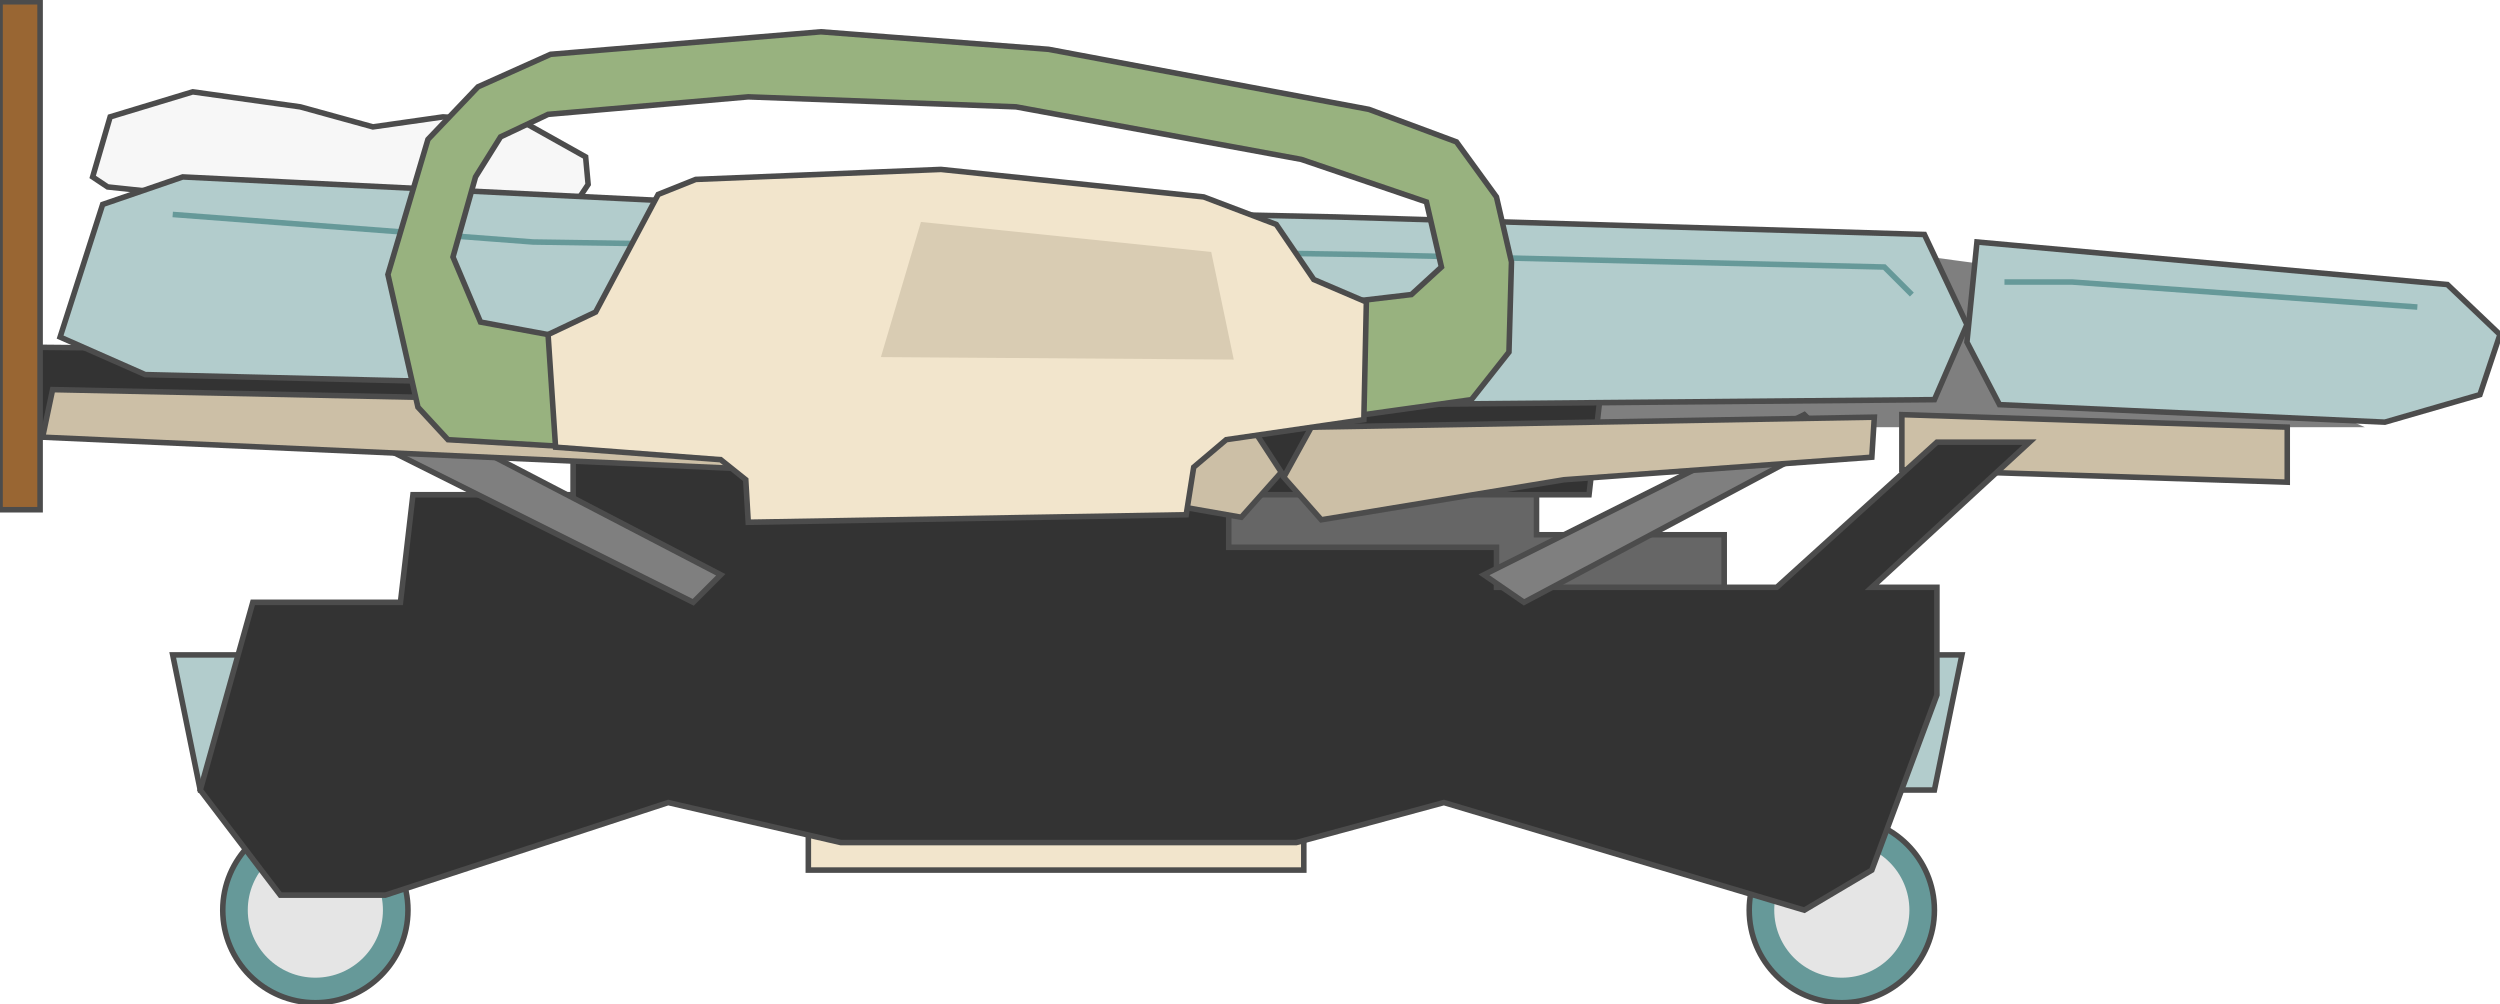 <svg version="1.1" xmlns="http://www.w3.org/2000/svg" xmlns:xlink="http://www.w3.org/1999/xlink" width="112px" height="45px" viewBox="0 0 112.5 45.043" xml:space="preserve" enable-background="new 0 0 112.5 45.043">
<g id="Group_Wheels">
	<circle cx="82.882" cy="40.876" r="4.167" fill="#669999" stroke="#4C4C4C" stroke-width="0.25" />
	<circle cx="14.191" cy="40.876" r="4.167" fill="#669999" stroke="#4C4C4C" stroke-width="0.25" />
	<circle cx="14.191" cy="40.876" r="3.041" fill="#E5E5E5" />
	<circle cx="82.882" cy="40.876" r="3.041" fill="#E5E5E5" />
</g>
<g id="Group_LegRest">
	<path d="M86.035,11.374l4.166,0.563l16.216,7.207H69.144L86.035,11.374z" fill="#7F7F7F" />
	<path d="M89.977,18.13l-1.465-2.815l0.451-4.504l21.17,1.914l2.365,2.252   l-0.901,2.703l-4.278,1.238L89.977,18.13z" fill="#B2CCCC" stroke="#4C4C4C" stroke-width="0.25" />
	<path d="M85.584,18.58l17.342,0.563v2.477l-17.342-0.563V18.58z" fill="#CCBFA6" stroke="#4C4C4C" stroke-width="0.25" />
	<path d="M90.201,12.612h3.041l15.539,1.126" fill="none" stroke="#669999" stroke-width="0.25" />
</g>
<g id="Group_Pillow">
	<path d="M23.538,5.405l2.815,1.576l0.113,1.239l-0.451,0.676l-4.167,1.239   L4.844,8.333l-0.675-0.45L4.957,5.18l3.716-1.126l4.842,0.676l3.266,0.901l3.153-0.45L23.538,5.405z" fill="#F7F7F7" stroke="#4C4C4C" stroke-width="0.25" />
</g>
<g id="Group_Bed">
	<path d="M36.375,39.075V36.26h22.296v2.815H36.375z" fill="#F2E5CC" stroke="#4C4C4C" stroke-width="0.25" />
	<path d="M87.049,35.472l1.238-6.081h-3.604l-2.478,0.676H13.853   l-2.478-0.676H7.772l1.238,6.081H87.049z" fill="#B2CCCC" stroke="#4C4C4C" stroke-width="0.25" />
	<path d="M85.359,30.066l-1.802,1.802H12.614l-1.802-1.802" fill="none" stroke="#336666" stroke-width="0.25" />
	<path d="M53.491,28.152v-7.095h15.652v2.928h8.446v4.167H53.491z" fill="#666666" stroke="#4C4C4C" stroke-width="0.25" />
	<path d="M9.011,35.472l2.365-8.446h6.644l0.563-4.842h7.207v-2.365   L0.565,19.144V15.54l71.618,0.676l-0.676,5.968H55.293v2.365h12.049v1.801h12.612l7.207-6.531h4.166l-7.095,6.531h2.929v4.843   l-2.929,7.883l-3.039,1.802l-16.217-4.842l-6.644,1.801H37.838l-7.77-1.801l-12.725,4.166h-4.729L9.011,35.472z" fill="#333333" stroke="#4C4C4C" stroke-width="0.25" />
	<path d="M31.195,27.025l-14.414-7.207l1.802-1.239l13.851,7.207   L31.195,27.025z" fill="#7F7F7F" stroke="#4C4C4C" stroke-width="0.25" />
	<path d="M1.917,19.594l44.931,2.027l9.009,1.577l1.802-2.027l-1.69-2.59   L2.367,17.454L1.917,19.594z" fill="#CCBFA6" stroke="#4C4C4C" stroke-width="0.25" />
	<path d="M6.534,16.778l-3.829-1.689l1.914-5.968l3.604-1.238l25.112,1.238   l26.8,0.563l26.463,0.789l1.914,4.054l-1.463,3.378L61.937,18.13l-8.107-0.225L6.534,16.778z" fill="#B2CCCC" stroke="#4C4C4C" stroke-width="0.25" />
	<path d="M1.804,22.859V0H0.002v22.859H1.804z" fill="#996633" stroke="#4C4C4C" stroke-width="0.25" />
	<path d="M81.193,18.58l-14.414,7.207l1.801,1.238l13.738-7.319   L81.193,18.58z" fill="#7F7F7F" stroke="#4C4C4C" stroke-width="0.25" />
	<path d="M84.232,20.495l-13.85,1.014l-10.924,1.802l-1.689-1.915   l1.239-2.252l25.337-0.451L84.232,20.495z" fill="#CCBFA6" stroke="#4C4C4C" stroke-width="0.25" />
	<path d="M7.772,9.572l16.215,1.239l37.274,0.563l23.534,0.563l1.239,1.239" fill="none" stroke="#669999" stroke-width="0.25" />
</g>
<g id="Group_Handle">
	<path d="M21.51,3.829l-2.252,2.365l-1.802,6.081l1.351,5.968l1.352,1.464   l11.486,0.675l-0.563-5.743l-6.418,0.338l-3.041-0.563l-1.239-2.928l1.014-3.603l1.126-1.802l2.14-1.014l9.008-0.788l12.049,0.45   l12.837,2.365l5.631,1.915l0.676,2.928l-1.352,1.239l-7.658,0.901l-0.113,5.292l10.473-1.464l1.688-2.14l0.113-4.054l-0.676-2.928   L65.54,6.306L61.6,4.842L47.185,2.14L36.938,1.352L24.776,2.365L21.51,3.829z" fill="#98B27F" stroke="#4C4C4C" stroke-width="0.25" />
	<path d="M25.001,20.044l7.432,0.563l1.126,0.901l0.112,1.914l19.707-0.338   l0.338-2.139l1.464-1.239l6.193-0.901l0.113-5.293L59.121,12.5l-1.688-2.478l-3.266-1.239L42.343,7.545l-11.036,0.45l-1.689,0.676   l-2.815,5.292l-2.14,1.014L25.001,20.044z" fill="#F2E5CC" stroke="#4C4C4C" stroke-width="0.25" />
	<path d="M39.64,15.99l1.802-6.081l13.063,1.351l1.014,4.842L39.64,15.99z" fill="#D9CCB3" />
</g>
</svg>